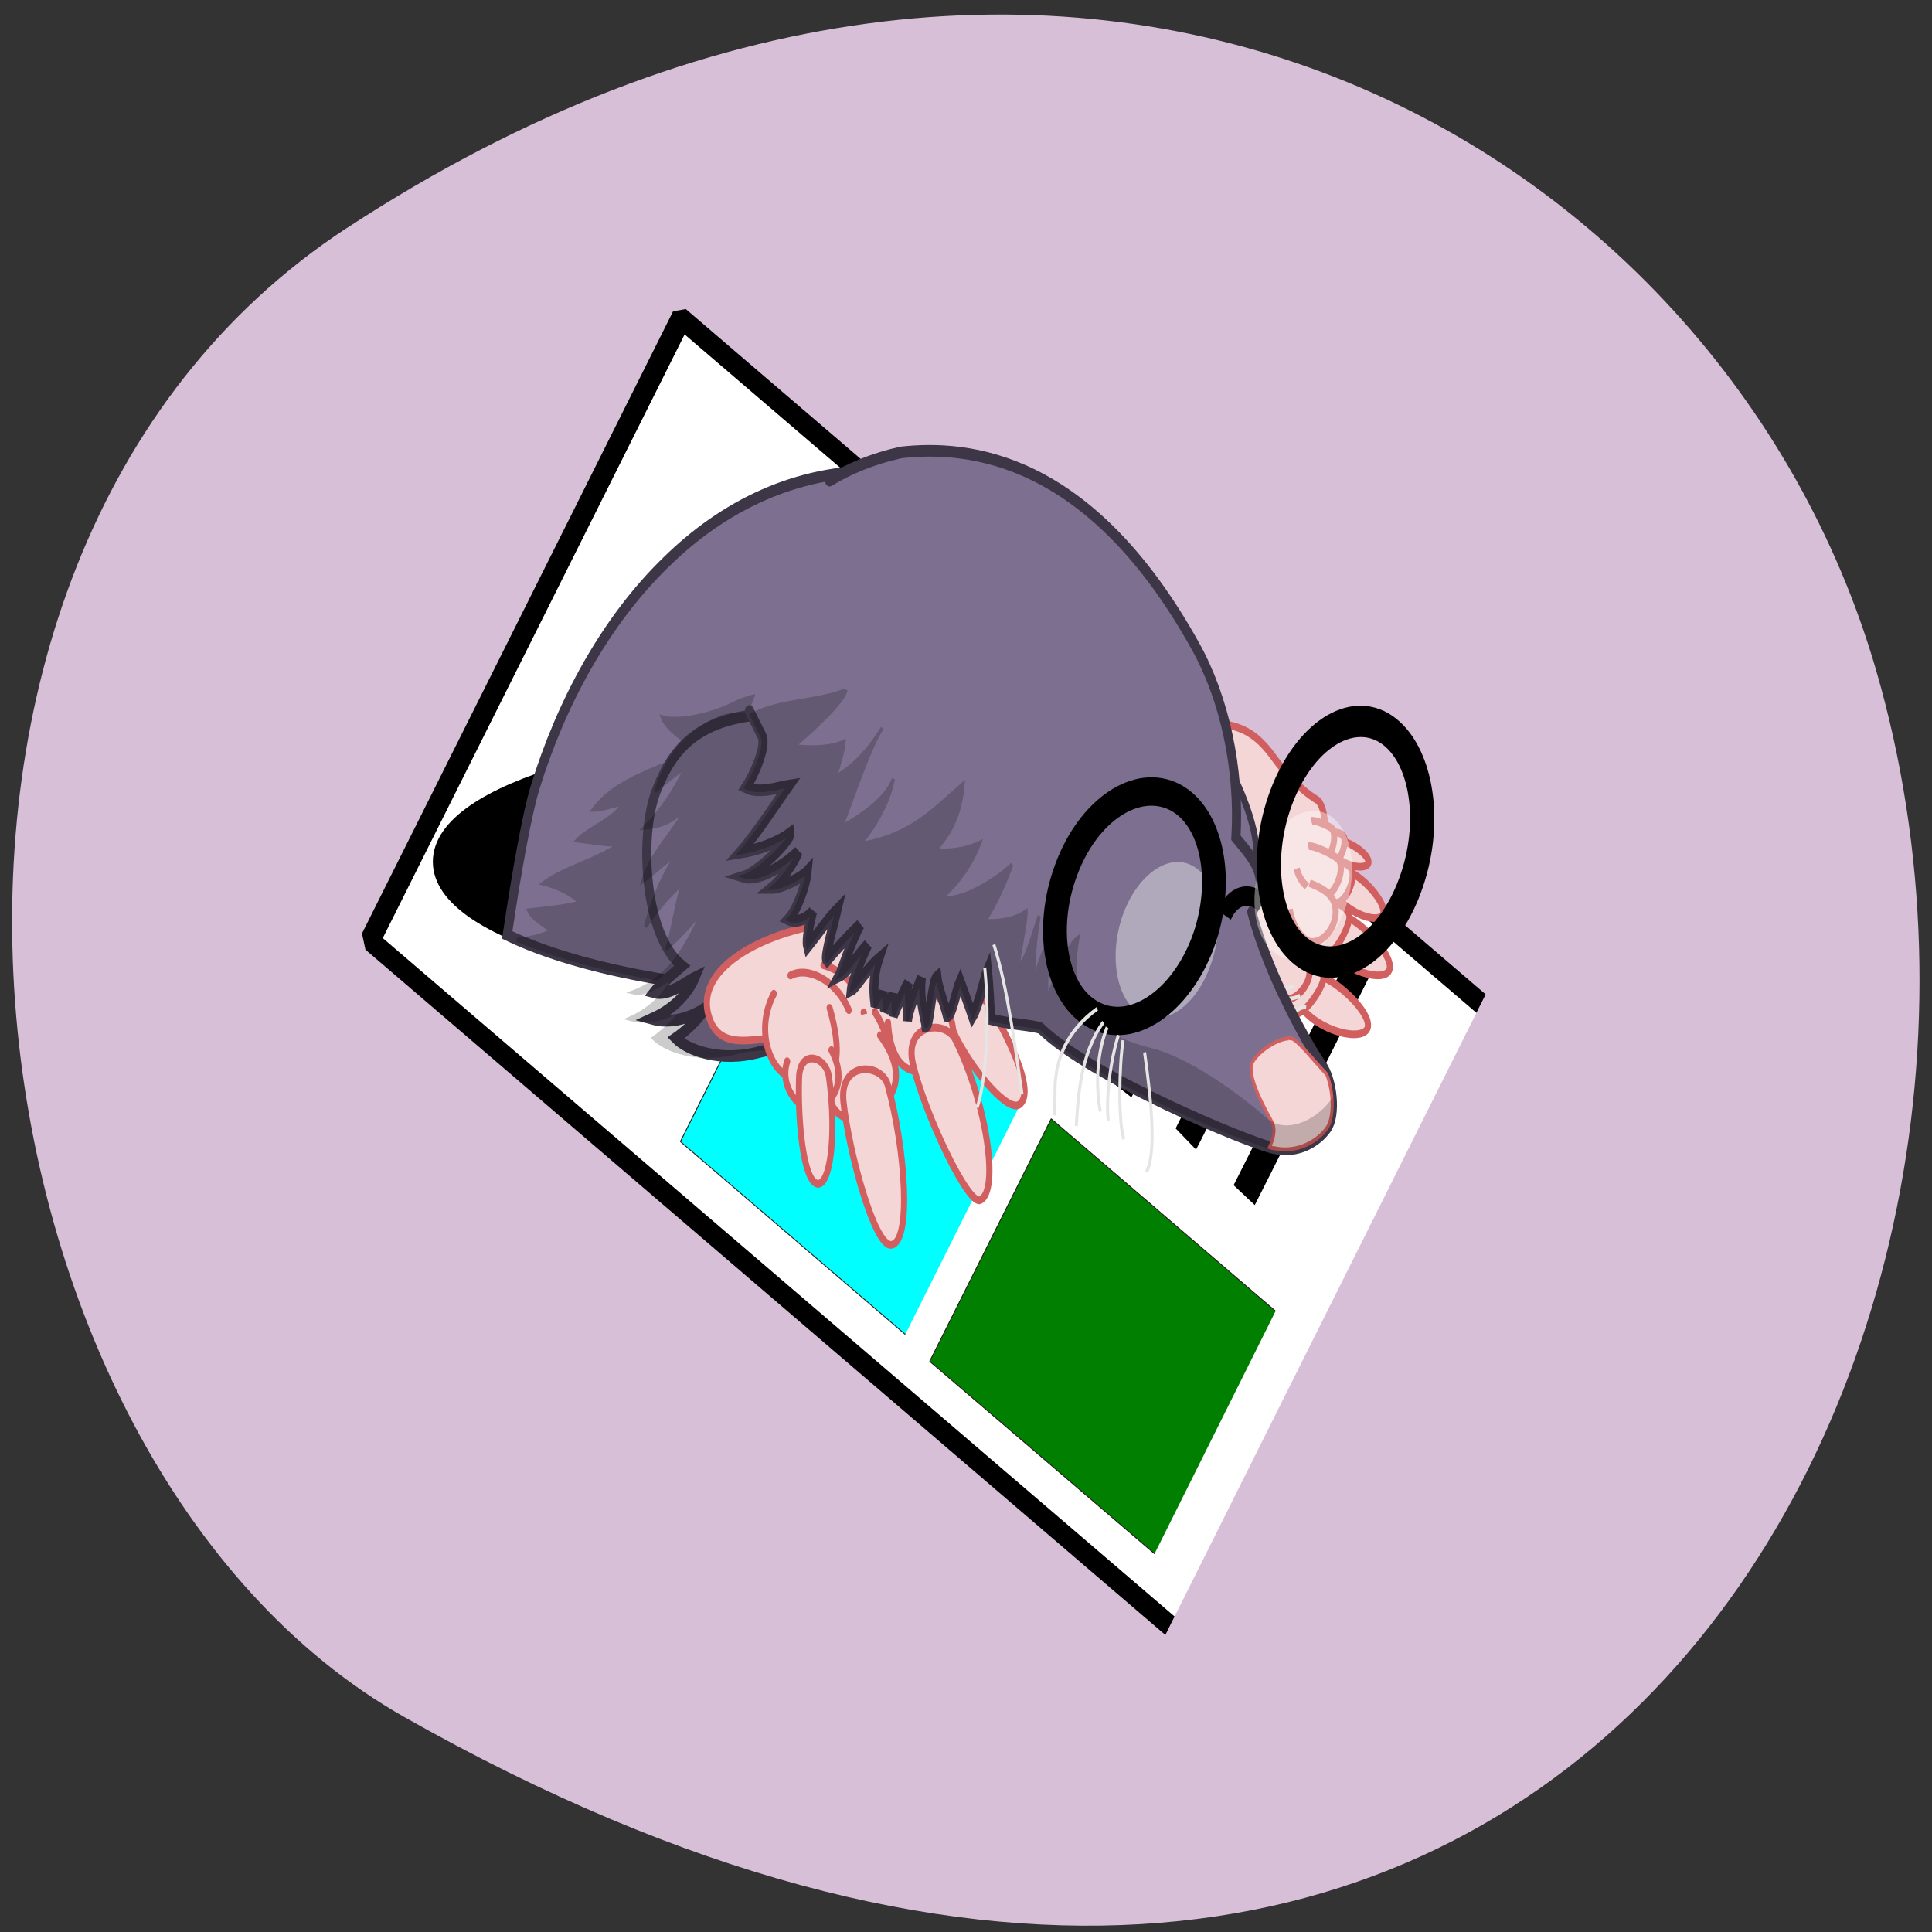 <svg xmlns="http://www.w3.org/2000/svg" xmlns:xlink="http://www.w3.org/1999/xlink" viewBox="0 0 16 16"><rect x="0" y="0" width="16" height="16" fill="#333333" stroke="none"/><defs><g id="3" clip-path="url(#2)"><path d="m 216.39 136 c -1.076 3.178 -11.681 9.657 -18.14 13.324 c 2.152 0.489 10.759 1.589 16.599 0 c -0.615 2.689 -2.152 5.868 -3.689 9.05 c 3.074 -1.589 8.453 -3.178 16.446 -11.735 c -4.304 4.278 -11.22 17.603 -15.37 24.571 c 5.841 -2.2 14.755 -5.868 17.983 -11.246 c -1.537 5.379 -6.916 11.735 -12.142 16.01 c 16.907 -1.1 24.899 -7.457 35.04 -13.324 c -1.076 5.379 -3.228 11.124 -10.605 16.503 c 4.304 0.489 9.529 0.489 14.909 -1.1 c -2.152 3.79 -5.841 8.557 -13.372 13.324 c 5.379 1.589 17.675 -3.178 23.516 -6.968 c -1.691 3.301 -6.916 11.246 -10.144 13.936 c 3.228 0.489 9.529 0.489 13.833 -1.589 c 0 2.078 -2.613 9.535 -3.689 13.813 c 2.613 -1.1 4.765 -6.357 7.992 -12.224 c -0.922 2.323 -1.998 6.601 -2.613 11.491 c -7.377 1.222 -14.909 3.301 -22.594 5.99 c -7.992 0.367 -16.292 0.611 -24.745 0.611 c -47.34 0 -89.14 -5.745 -114.2 -14.302 c 3.535 -0.244 7.531 -0.856 11.374 -2.2 c -2.152 -1.589 -6.455 -3.178 -7.531 -5.379 c 4.765 -0.489 12.757 -0.978 17.06 -2.078 c -2.152 -1.589 -6.455 -3.79 -12.296 -4.89 c 6.916 -4.156 19.212 -6.357 25.668 -10.513 c -1.691 0.978 -7.992 0 -14.448 -0.611 c 3.689 -3.178 13.372 -5.868 14.909 -9.535 c -2.613 0.489 -6.455 1.589 -9.529 1.589 c 7.992 -8.557 22.901 -10.635 35.658 -16.01 c -4.765 -1.1 -11.22 -4.767 -12.757 -7.946 c 4.15 1.1 14.909 0 24.438 -3.79 c 9.529 -3.667 22.286 -2.078 32.43 -4.767 m 65.48 64.42 c -1.537 3.056 -2.92 5.745 -3.842 8.557 c -0.922 0.122 -1.844 0.244 -2.92 0.367 c 1.691 -2.934 3.842 -6.601 6.763 -8.924 m 5.841 4.278 c -0.154 0.856 -0.461 1.589 -0.615 2.323 c -0.922 0.244 -1.844 0.489 -2.92 0.733 c 1.23 -1.467 2.459 -2.567 3.535 -3.056" transform="matrix(0.025 0 0 0.032 1.496 1.314)" fill-rule="evenodd" stroke="#000"/></g><g id="6" clip-path="url(#5)"><path d="m -227.07 12.728 c -19.212 0.244 -43.497 39.12 -42.882 64.54 c 0.768 25.915 33.05 20.17 46.724 22.982 c 13.679 2.934 24.438 -0.733 27.973 -3.545 c -1.998 -1.1 -7.224 -4.278 -9.99 -7.946 c 0 0 8.3 5.01 17.983 2.934 c -8.453 -2.934 -12.757 -7.579 -14.448 -10.757 c 2.767 0.978 8.453 4.89 13.372 3.912 c -12.142 -3.545 -17.675 -11.124 -25.05 -24.08 c 2.613 4.401 7.224 7.946 13.833 12.958 c -1.691 -3.178 -3.228 -12.224 -5.379 -16.992 c 4.765 3.178 7.992 6.357 12.296 11.124 c -1.076 -4.278 -5.379 -13.324 -10.759 -19.19 c 4.304 2.689 6.455 4.278 11.681 7.457 c -2.613 -7.457 -10.605 -12.713 -14.294 -19.07 c 4.304 3.667 7.992 4.767 13.833 5.256 c -5.379 -4.278 -10.144 -9.535 -13.833 -15.891 c 2.613 1.589 5.379 3.178 10.144 6.357 c -2.459 -5.01 -6.455 -14.302 -22.44 -19.314 c -2.305 -0.367 -4.918 -0.611 -7.839 -0.733 c -0.307 0 -0.615 0 -0.922 0" transform="matrix(-0.025 0 0 0.032 0.53 5.503)" fill-rule="evenodd" stroke="#000"/></g><g id="9" clip-path="url(#8)"><path d="m -246.52 2.976 c 1.14 3.107 11.761 9.598 18.18 13.317 c -2.121 0.515 -10.674 1.6 -16.491 -0.078 c 0.493 2.662 2.102 5.858 3.711 9.05 c -3.194 -1.616 -8.543 -3.205 -16.53 -11.717 c 4.3 4.235 11.239 17.599 15.419 24.538 c -5.851 -2.166 -14.888 -5.827 -18.04 -11.244 c 1.608 5.402 6.828 11.779 12.21 16.06 c -17.03 -1.144 -25.02 -7.451 -35.13 -13.364 c 0.986 5.323 3.242 11.171 10.549 16.544 c -4.123 0.532 -9.515 0.539 -14.864 -1.049 c 2.103 3.652 5.832 8.54 13.403 13.282 c -5.435 1.603 -17.631 -3.185 -23.44 -6.947 c 1.609 3.197 6.939 11.158 10.06 13.883 c -3.203 0.468 -9.515 0.539 -13.824 -1.612 c -0.009 2.084 2.672 9.617 3.735 13.832 c -2.691 -1.038 -4.76 -6.409 -7.944 -12.314 c 0.996 3.239 2.672 9.617 3.155 16.568 c -1.039 -1.643 -4.247 -10.12 -9.63 -14.402 c 3.72 6.971 5.942 12.331 5.411 20.21 c -0.527 -3.149 -6.972 -13.852 -11.282 -16 c 6.493 20.257 -9.05 27.22 -21.764 30.433 c -12.718 3.213 -29.775 14.937 -36.19 20.16 c -5.828 4.817 -16.17 2.35 -22.41 -3.22 c 0.033 2.694 0.671 5.222 2.162 6.712 c 3.304 3.201 10.279 6.02 18.01 4.139 c 8.04 -1.785 59.31 -22.26 74.4 -35.686 c 3.01 -1.067 9.6 -1.525 16.253 -3.336 c -0.042 -2.815 -0.099 -10.286 0.038 -12.747 c 0.86 1.288 3.72 9.177 5.899 11.721 c 1.015 -3.134 2.711 -7.541 3.359 -9.301 c 1.379 2.11 3.532 8.7 4.759 8.614 c 0.622 -2.126 2.541 -7.774 2.831 -10.245 c 1.61 0.991 3.497 12.623 4.562 12.427 c 0.043 -1.596 1.953 -7.366 0.506 -12.657 c 1.754 3.064 5.21 8.46 5.542 11.01 c -0.51 -5.111 0.496 -6.161 -1.155 -9.968 c 2.35 2.777 4.964 7.13 5.654 8.184 c 0.035 -1.718 -0.305 -4.39 -0.228 -5.498 c 0.707 1.299 2.222 3.154 3.065 4.198 c -0.025 -0.366 0.069 -3.436 0.121 -4.91 c 0.69 1.055 2.359 2.899 2.861 3.477 c -0.016 -2.45 0.598 -6.904 -2.075 -12.11 c 4.335 2.517 8.03 6.916 9.606 7.419 c -0.459 -2.174 -4.12 -8.291 -6.334 -11.323 c 3.236 2.226 7.238 6.604 10.07 7.509 c -0.843 -1.044 -4.614 -8.747 -7.978 -12.802 c 4.837 3.095 10.211 7.255 11.684 8.5 c 0.861 -0.918 -3.311 -9.94 -4.443 -12.925 c 2.913 2 8.848 7.595 10.483 8.951 c 0.478 -1.994 -1.378 -6.521 -2.314 -8.907 c 1.976 1.823 5.579 2.675 8.117 1.519 c -2.921 -2.125 -6.437 -8.375 -7.143 -11.88 c 1.95 1.457 9.04 3.66 11.95 3.458 c -3.202 -1.738 -7.971 -6.06 -9.393 -8.782 c 6.932 4.419 14.632 6.58 18.542 5.205 c -4.983 -0.756 -16.454 -8.414 -16.266 -10.142 c 4.463 2.14 11.192 3.633 16.916 3.97 c -5.697 -4.383 -14.826 -13.796 -17.466 -16.308 c 2.939 0.163 9.821 1.645 14.15 -0.371 c -2.487 -2.523 -7.944 -10.11 -6.291 -12.919 c 0.955 -1.782 1.901 -3.686 3 -5.6 c -9.48 -3.384 -21.865 -2.033 -31.745 -4.532" transform="matrix(-0.025 0.002 0.002 0.032 0.838 6.112)" fill-rule="evenodd" stroke="#000"/></g><clipPath id="8"><path d="M 0,0 H16 V16 H0 z"/></clipPath><clipPath id="5"><path d="M 0,0 H16 V16 H0 z"/></clipPath><clipPath id="2"><path d="M 0,0 H16 V16 H0 z"/></clipPath><filter id="0" filterUnits="objectBoundingBox" x="0" y="0" width="16" height="16"><feColorMatrix type="matrix" in="SourceGraphic" values="0 0 0 0 1 0 0 0 0 1 0 0 0 0 1 0 0 0 1 0"/></filter><mask id="1"><g filter="url(#0)"><path fill-opacity="0.2" d="M 0,0 H16 V16 H0 z"/></g></mask><mask id="7"><g filter="url(#0)"><path fill-opacity="0.2" d="M 0,0 H16 V16 H0 z"/></g></mask><mask id="4"><g filter="url(#0)"><path fill-opacity="0.2" d="M 0,0 H16 V16 H0 z"/></g></mask></defs><path d="m 2.875 1.887 c 5.953 -3.895 11.375 -0.754 12.66 3.656 c 1.73 5.93 -2.816 13.98 -12.188 8.676 c -3.723 -2.109 -4.711 -9.559 -0.473 -12.332" fill="#d7bfd7"/><g stroke-linejoin="bevel"><path d="m 784.76 -2496.87 l 946.2 -0.24 l -0.002 644.03 l -946.2 0.24" transform="matrix(-0.007 -0.006 0.004 -0.008 25.17 -1.803)" fill="#fff" fill-rule="evenodd" stroke="#000" stroke-width="19.12"/><g stroke="#231b1b" stroke-width="0.849" transform="matrix(-0.007 -0.006 0.004 -0.008 25.17 -1.803)"><path d="m 827.33 -2454.29 l 265.86 -0.255 l -0.182 251.21 l -265.45 -0.035" fill="#007f00"/><path d="m 1124.6 -2450.22 l 266.08 0.077 l -0.182 251.21 l -265.86 0.255" fill="#0ff"/></g></g><g stroke="#000"><g fill="none" stroke-width="25.783" transform="matrix(-0.004 0.008 -0.007 -0.006 25.17 -1.803)"><path d="m 1896.13 901.29 c 238.2 0.077 242.63 0.297 242.63 0.297"/><path d="m 1892.32 973.09 c 237.92 -0.339 242.01 0.088 242.01 0.088"/><path d="m 1896.53 1048.24 c 237.87 0.283 242.01 0.088 242.01 0.088"/><path d="m 1892.15 1119.2 c 238.2 0.077 242.35 -0.119 242.35 -0.119"/><path d="m 1892.21 1198.69 c 237.92 -0.339 242.35 -0.119 242.35 -0.119"/></g><path d="m 373.61 80.47 c 0 21.22 -72.33 38.588 -161.49 38.588 c -89.16 0 -161.31 -17.372 -161.31 -38.588 c 0 -21.359 72.15 -38.588 161.31 -38.588 c 89.16 0 161.49 17.229 161.49 38.588" transform="matrix(-0.022 0 0 0.027 11.859 4.964)" fill-rule="evenodd" stroke-linecap="round" stroke-width="5"/></g><path d="m 231.76 80.87 c 9.529 0.122 19.366 1.345 29.817 3.667 c 38.578 7.212 121.88 108.67 13.218 124.93 c -7.992 1.222 -16.14 3.423 -24.438 6.357 c -7.992 0.367 -16.292 0.611 -24.745 0.611 c -49.49 0 -92.83 -6.234 -117.43 -15.525 c 3.381 -17.725 6.763 -31.905 9.222 -38.14 c 8.607 -21.881 23.21 -43.03 43.34 -58.31 c 18.905 -14.547 42.882 -23.837 71.01 -23.593" transform="matrix(0.025 0 0 0.032 1.496 1.314)" fill="#7c6f90" fill-rule="evenodd" stroke="#3d3647" stroke-linecap="round" stroke-width="3"/><use xlink:href="#3" mask="url(#1)"/><path d="m 216.77 12.728 c 23.05 1.1 31.662 8.557 37.35 20.05 c 5.687 11.491 3.996 37.41 -8.607 45.23 c 3.228 2.2 7.531 5.01 9.376 6.846 c -5.072 1.1 -10.759 -2.812 -13.679 -3.912 c 1.691 3.178 5.994 7.823 14.294 10.757 c -9.529 2.078 -17.829 -2.934 -17.829 -2.934 c 2.767 3.667 7.992 6.846 9.99 7.946 c -3.535 2.812 -14.294 6.479 -27.973 3.545 c -13.679 -2.812 -45.956 2.934 -46.724 -22.982 c -0.615 -25.793 24.438 -65.52 43.804 -64.54" transform="matrix(-0.025 0 0 0.032 11.787 5.503)" fill="#7c6f90" fill-rule="evenodd" stroke="#3d3647" stroke-linecap="round" stroke-width="3"/><use xlink:href="#6" mask="url(#4)"/><g fill-rule="evenodd" stroke-width="2"><g fill="#f4d6d6" stroke="#d25f5f"><g stroke-linecap="round"><path d="m -602.16 83.78 c 1.22 9.826 12.736 8.58 19.351 9.991 c 6.789 1.321 36.39 2.097 47.37 -1.246 c 10.984 -3.343 19.889 -4.849 18.01 -9.697 c -1.875 -4.848 -10.632 -12.155 -18.375 -11.793 c -9.972 0.551 -17.977 -3.372 -26.833 -3.725 c -20.974 -0.842 -41.24 4.308 -39.53 16.471" transform="matrix(0.025 -0.006 0.005 0.031 20.503 2.198)"/><g transform="matrix(-0.022 0.017 0.014 0.027 10.03 2.233)"><path d="m 180.79 109.56 c 1.243 10.34 -4.936 12.353 -11.833 11.495 c -6.116 -0.772 -4.436 -17.14 5.512 -25.284"/><path d="m 177.41 113.71 c 3.587 12.04 -1.551 15.422 -7.731 15.413 c -6.246 -0.112 -13.605 -10.646 -0.536 -21.331"/><path d="m 175.53 125.44 c 0.007 10.396 -3.561 24.922 -7.725 24.943 c -4.554 -0.022 -6.513 -9.189 -5.809 -26.24 c 0.128 -3.259 4.938 -9.176 8.256 -9.1 c 2.863 -0.069 5.274 5.202 5.277 10.401"/></g><g transform="matrix(-0.024 0.011 0.009 0.03 10.918 3.076)"><path d="m 196.24 104.94 c 1.296 10.359 -6.479 13.698 -14.935 13.503 c -6.285 -0.102 -14.65 -6.998 -0.198 -25.678"/><path d="m 189.82 110.12 c 3.556 11.986 -3.11 16.08 -9.251 15.925 c -4.257 0.044 -17.653 -4.945 -4.608 -22.569"/><path d="m 186.02 123.06 c 0.955 13.364 -3.907 40.44 -8.02 40.43 c -6.716 0.061 -10.835 -22.954 -7.07 -41.638 c 1.112 -6.173 14.337 -9.878 15.09 1.211"/></g><g transform="matrix(-0.025 0.007 0.005 0.031 11.429 4.03)"><path d="m 200.85 82.49 c -2.843 1.381 -7.424 4.149 -8.379 8.367"/><path d="m 212.9 97.1 c 0.375 13.06 -5.092 21.787 -11.05 22.606 c -6.108 0.852 -23.786 -3.621 -14.865 -21.623"/><path d="m 203.09 107.53 c 6.801 11.515 -0.509 16.89 -6.652 16.874 c -4.263 -0.057 -19.699 -3.649 -9.932 -19.961"/><path d="m 201.52 118.9 c 0.878 13.202 -2.485 39.24 -7.843 39.925 c -6.585 0.833 -9.418 -23.33 -7.06 -41.13 c 0.858 -6.075 14.205 -9.782 14.907 1.205"/></g><g transform="matrix(-0.025 0.003 0.003 0.032 11.746 5.01)"><path d="m 217.04 75.55 c -5.608 -1.861 -14.747 2.31 -18.03 10.651"/><path d="m 223.05 79.7 c 7.07 8.343 3.83 18.524 -1.745 21.331 c -5.574 2.807 -21.73 7.849 -16.08 -15.988"/><path d="m 220.76 97.4 c 3.259 5.922 -1.813 11.995 -6.04 12.938 c -4.075 0.926 -14.312 -3.76 -8.803 -14.428"/><path d="m 217.39 102.06 c 1.778 10.875 1.716 26.25 -2.625 27.572 c -4.202 1.186 -8.06 -11.803 -7.208 -27.01 c 0.347 -5.446 8.724 -8.06 9.833 -0.557"/></g></g><path d="m -377.9 17.782 c -4.983 2.432 -8.01 5.949 -10.653 10.509 c -2.646 4.561 -6.393 9.855 -11.622 14.09 c -5.079 4.202 3.851 34.423 20.565 31 c 16.864 -3.455 24.17 -17.878 26.637 -24.774 c 2.49 -6.777 4.571 -45.08 -24.927 -30.824" transform="matrix(-0.025 0.007 0.005 0.031 0.691 8.112)"/><g transform="matrix(-0.025 -0.006 -0.005 0.031 11.987 5.99)"><path d="m 27.16 36.834 c -2.961 -0.042 -9.08 1.827 -9.15 3.927 c 0.104 2.01 7.493 2.605 11.411 -0.037"/><path d="m 31.684 35.17 c -1.836 -0.21 -3.78 -0.688 -4.67 0.766 c -0.867 1.333 -0.272 5.79 1.823 6.296 c 2.246 0.533 3.848 -0.543 4.952 -1.46"/><path d="m 37.767 40.38 c -1.558 0.835 -3.635 1.948 -5.73 1.443 c -2.376 -0.681 -2.621 -7.06 -0.307 -7.759 c 1.643 -0.447 5.665 -1.082 6.657 -0.529"/></g><g transform="matrix(-0.025 -0.007 -0.006 0.031 12.04 6.084)"><path d="m 24.04 42.32 c -4.347 0.368 -13 5 -12.77 8.07 c 0.26 2.947 11.05 2.7 16.311 -1.596"/><path d="m 30.03 40.33 c -2.534 0.037 -5.433 -0.388 -6.559 1.735 c -1.126 2.122 0.359 8.619 3.585 8.994 c 3.227 0.375 5.373 -1.384 6.809 -2.806"/><path d="m 41.23 45.07 c -1.786 3.6 -7.27 5.46 -10.319 5 c -3.62 -0.718 -5.138 -9.105 -1.999 -10.382 c 2.251 -0.856 8.616 -1.758 10.03 -1.052"/></g><g transform="matrix(-0.024 -0.01 -0.008 0.03 12.165 6.265)"><path d="m 25.688 52.46 c -5.753 -0.216 -18.46 4.49 -18.658 8.542 c -0.198 4.052 14.52 5.539 22.573 0.72"/><path d="m 31.765 50.21 c -2.565 -0.07 -6.667 -0.388 -7.868 1.791 c -1.017 2.111 1.279 11.871 4.575 12.181 c 3.257 0.426 5.754 -2.743 6.116 -5.326"/><path d="m 42.977 56.46 c -1.658 3.573 -6.796 6.904 -9.679 5.829 c -4.965 -1.63 -6.887 -9.08 -3.216 -12.378 c 2.337 -2.192 6.769 -1.895 8.896 -1.968"/></g><g transform="matrix(-0.023 -0.013 -0.011 0.029 12.317 6.661)"><path d="m 30.2 62.6 c -5.781 -1.033 -19.06 1.763 -19.851 5.703 c -0.649 4 13.747 7.635 22.325 4.03"/><path d="m 35.911 61.58 c -2.503 -0.07 -5.731 -1.144 -6.888 1.015 c -1.017 2.223 1.508 11.848 4.71 12.238 c 3.253 0.279 5.719 -2.894 6.04 -5.437"/><path d="m 57.41 60.4 c -1.438 6.467 -13.868 12.205 -19.12 12.224 c -3.545 -0.009 -7.469 -8.795 -2.753 -11.343 c 4.283 -2.342 10.803 -3.66 12.836 -3.671"/></g></g><path d="m 320.14 136.98 c 16.14 5.868 23.21 13.569 25.514 17.358 c 2.152 3.79 9.222 14.18 10.451 22.493 c 1.23 8.19 -4.611 18.214 -12.911 21.637 c -27.05 11.491 -66.24 -77.01 -23.05 -61.49" transform="matrix(0.025 0 0 0.032 1.496 1.314)" fill="#7c6f90" stroke="#3d3647"/></g><g transform="matrix(-0.025 0.002 0.002 0.032 0.838 6.112)"><g fill="none" stroke="#e5e5e5"><path d="m -391.63 94.19 c 2.13 -0.393 4.386 1.043 5.127 2.829"/><path d="m -389.85 91 c 1.899 0.726 3.594 0.73 6.184 0.305"/><path d="m -388.33 88.44 c 1.695 0.005 4.233 1.054 5.366 1.832"/></g><g fill-rule="evenodd"><path d="m -214.24 6.368 c -1.219 2.413 -2.455 4.582 -3.545 6.619 c -1.653 2.811 3.813 10.518 6.299 13.04 c -4.328 2.02 -11.21 0.535 -14.15 0.371 c 2.64 2.512 11.768 11.925 17.466 16.308 c -5.724 -0.337 -12.444 -1.708 -16.916 -3.97 c -0.188 1.729 11.284 9.386 16.275 10.264 c -3.919 1.253 -11.618 -0.907 -18.551 -5.327 c 1.575 2.709 6.19 7.04 9.393 8.782 c -2.913 0.203 -10 -2 -11.95 -3.458 c 0.706 3.504 4.222 9.754 7.143 11.88 c -2.539 1.157 -5.988 0.294 -8.117 -1.519 c 0.936 2.386 2.792 6.913 2.314 8.907 c -1.635 -1.357 -7.57 -6.948 -10.483 -8.951 c 1.132 2.985 5.303 12.01 4.443 12.925 c -1.473 -1.245 -6.847 -5.406 -11.684 -8.5 c 3.363 4.055 7.135 11.758 7.978 12.802 c -2.836 -0.906 -6.838 -5.284 -10.07 -7.509 c 2.214 3.03 5.875 9.149 6.334 11.323 c -1.576 -0.503 -5.271 -4.903 -9.606 -7.419 c 2.673 5.206 2.212 9.649 2.075 12.11 c -0.349 -0.588 -2.171 -2.422 -2.861 -3.477 c -0.052 1.474 -0.146 4.544 -0.121 4.91 c -0.843 -1.044 -2.359 -2.899 -3.065 -4.198 c -0.077 1.108 0.263 3.78 0.228 5.498 c -0.69 -1.055 -3.303 -5.407 -5.654 -8.184 c 1.651 3.806 0.646 4.857 1.155 9.968 c -0.331 -2.55 -3.788 -7.947 -5.542 -11.01 c 1.446 5.291 -0.463 11.06 -0.506 12.657 c -1.065 0.197 -2.952 -11.436 -4.562 -12.427 c -0.137 2.46 -2.209 8.119 -2.678 10.234 c -1.371 0.218 -3.533 -6.494 -4.912 -8.604 c -0.648 1.761 -2.344 6.167 -3.367 9.179 c -2.171 -2.422 -5.03 -10.311 -5.891 -11.599 c -0.137 2.46 -0.08 9.931 -0.038 12.747 c -6.653 1.811 -13.246 2.269 -16.253 3.336 c -15.09 13.426 -66.36 33.902 -74.4 35.686 c -7.88 1.896 -14.702 -0.938 -18.01 -4.139 c -3.304 -3.201 -2.841 -12.06 0.414 -16.204 c 3.255 -4.148 15.765 -23.643 19.961 -40.845 c -7.851 -8.767 -0.413 -14.798 3.728 -19.498 c -2.763 -17.576 0.88 -36.09 9.308 -50.03 c 30.936 -51.41 70.938 -56.645 93.16 -56.11 c 9.472 1.057 17.316 3.084 24.13 5.797" fill="#7c6f90" stroke="#3d3647" stroke-linecap="round" stroke-width="3"/><path d="m -385.09 101.82 c -0.468 -0.09 -0.92 0.064 -1.227 0.085 c -2.104 0.759 -6.953 6.365 -10.71 9.935 c -1.85 4.417 -1.698 11.02 0.958 13.78 c 3.304 3.201 10.279 6.02 18.01 4.139 c 0.46 -0.032 0.911 -0.186 1.363 -0.34 c -1.55 -2.343 -2.469 -4.485 -1.225 -6.532 c 1.372 -2.424 7.755 -12.548 5.064 -15.792 c -2.512 -2.889 -8.849 -5.389 -12.23 -5.276" fill="#f4d6d6" stroke="#d25f5f"/></g></g><use xlink:href="#9" mask="url(#7)"/><path d="m 82.979 71.28 c -3.108 -4.808 -8.891 -5.999 -12.93 -2.042" transform="matrix(-0.025 0.002 0.002 0.032 12.07 5.13)" fill="none" stroke="#000" stroke-width="5"/><g fill="#fff" fill-rule="evenodd" fill-opacity="0.4"><path d="m 9.445 8.398 c 0.203 0.113 0.465 -0.07 0.582 -0.41 c 0.121 -0.336 0.055 -0.703 -0.148 -0.816 c -0.199 -0.113 -0.461 0.07 -0.582 0.41 c -0.117 0.336 -0.051 0.703 0.148 0.816"/><path d="m 10.586 7.91 c 0.191 0.105 0.441 -0.066 0.555 -0.387 c 0.113 -0.324 0.051 -0.668 -0.141 -0.777 c -0.191 -0.105 -0.441 0.066 -0.555 0.387 c -0.113 0.324 -0.051 0.668 0.141 0.777"/></g><g fill="none"><g stroke="#000" stroke-linecap="round"><path d="m 152.14 86.6 c 0.077 8.689 -9.384 15.731 -20.959 15.774 c -11.534 -0.047 -20.976 -7.06 -20.977 -15.717 c 0.04 -8.746 9.425 -15.822 20.959 -15.774 c 11.651 -0.009 20.976 7.06 20.977 15.717" transform="matrix(-0.016 0.043 0.036 0.019 8.376 0.218)" stroke-width="5"/><path d="m 152.19 86.63 c -0.013 8.685 -9.353 15.704 -21 15.712 c -11.577 0.041 -20.939 -7.06 -20.999 -15.776 c 0.013 -8.685 9.426 -15.671 21 -15.712 c 11.577 -0.041 21.01 7.091 20.999 15.776" transform="matrix(-0.015 0.045 0.035 0.02 10.08 -0.665)" stroke-width="5.271"/></g><g stroke="#e5e5e5" transform="matrix(-0.025 0.002 0.002 0.032 0.838 6.112)"><path d="m -286.49 77.32 c -0.694 14.385 2.274 30.476 5.424 35.894"/><path d="m -289.97 71.56 c -3.692 11.163 -5.085 28.782 -6.213 39.15"/><path d="m -322.72 90.25 c 10.518 5.03 14.715 12.211 15.523 19.384 c 0.654 7.184 0.654 7.184 0.654 7.184"/><path d="m -337.44 102.43 c -1.358 13.696 -1.72 26.22 1.839 30.874"/><path d="m -330.6 98.89 c 1.829 6.367 3.316 21.09 1.773 25.487"/><path d="m -329.16 97.44 c 4.324 9.01 5.454 18.614 5.062 21.827"/><path d="m -324.48 93.81 c 8.567 7.982 10 19.768 11.07 26.19"/><path d="m -325.61 95.23 c 3.635 5.751 5.158 14.346 3.963 21.536"/></g></g></svg>